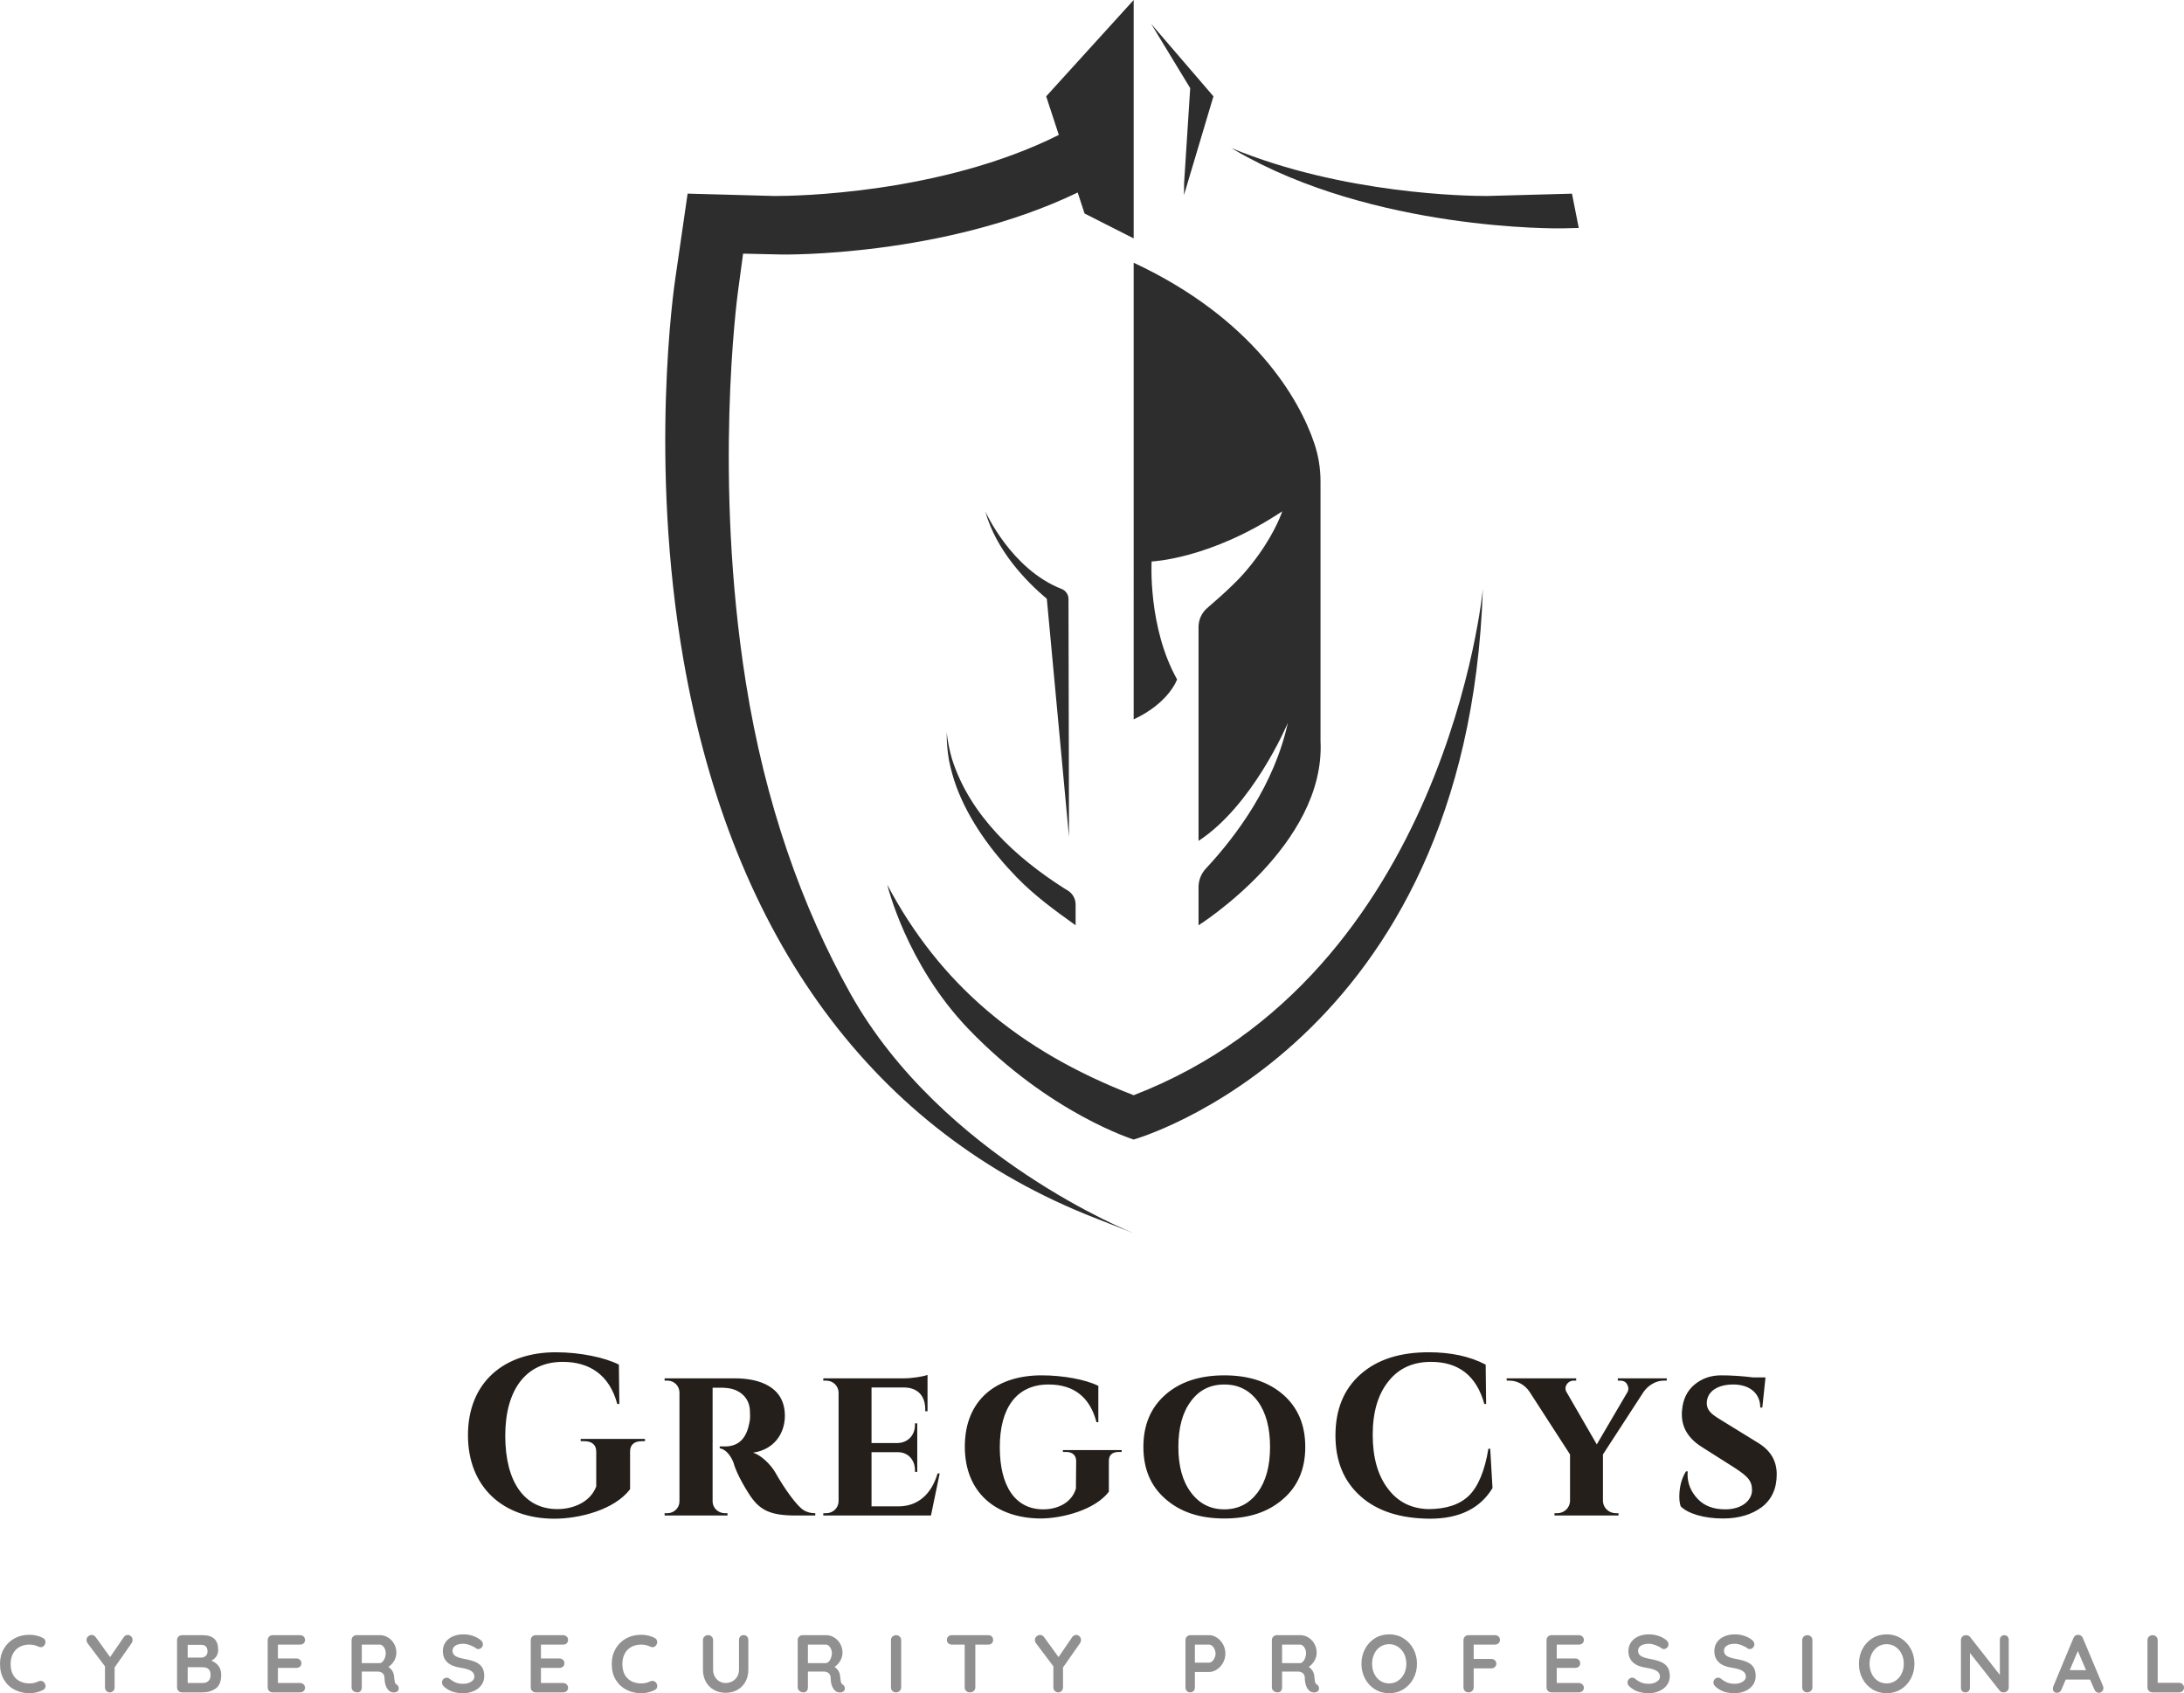 <svg id="final_svg" viewBox="172.004 259.107 716.31 555.356" xmlns="http://www.w3.org/2000/svg" xmlns:xlink="http://www.w3.org/1999/xlink" xml:space="preserve">
      <g id="png_group" transform="translate(390.193, 259.107) scale(1.284)" opacity="1">
      <g height="404.46" width="299.615" transform="rotate(0)">
                  <style type="text/css">.st0{fill:#241F1B;}</style>
          <g id="color_index_0" fill="rgba(45, 45, 45, 1)">
                          <path d="M47.291,253.803c-12.354-22.071-21.803-48.581-26.721-79.572c-8.25-52.035-2.262-97.79-1.999-99.714		l1.314-9.724l9.808,0.216c0.436,0.017,41.438,0.638,75.661-15.833l1.756,5.359l12.542,6.361V0L97.303,24.609l3.229,9.854		c-30.209,15.132-67.7,15.594-72.116,15.594h-0.732L5.712,49.456L2.559,71.222c-0.282,1.877-6.786,46.431,2.102,97.377		c12.436,71.238,48.731,120.504,104.961,142.466L119.62,315C119.62,315,70.707,295.636,47.291,253.803z M231.611,49.469		l-21.514,0.588h-0.732c-4.064,0-36.154-0.385-64.79-12.248l0.985,0.573c35.431,20.696,82.97,19.963,83.439,19.954l4.345-0.103		L231.611,49.469z M132.539,46.699l-0.037,3.129l7.527-25.219L124.124,6.104l9.967,16.41L132.539,46.699z M71.898,187.101		c-0.026,2.342,0.165,4.699,0.571,7.036c0.451,2.325,1.098,4.62,1.912,6.864c3.26,8.677,8.961,16.462,15.38,23.076		c4.582,4.722,9.736,8.465,15.062,12.278c0,0,0-3.063,0-5.321c0-1.462-0.769-2.815-2.022-3.568c-0.38-0.228-0.689-0.415-0.785-0.476		c-12.396-7.875-24.16-18.656-28.749-33.048C72.607,191.721,72.145,189.434,71.898,187.101z M130.74,173.547		c-7.478-13.33-6.505-30.123-6.505-30.123s14.895-0.554,33.301-12.764c0,0,0.012,0,0.012-0.012c0.025-0.012,0.037-0.025,0.062-0.037		c0,0-0.086,0.259-0.271,0.739c0,0.025-0.012,0.049-0.025,0.062c-0.825,2.144-3.56,8.328-9.696,15.265		c-1.479,1.663-3.659,3.745-5.717,5.606c-1.135,1.023-2.409,2.132-3.462,3.038c-1.411,1.214-2.217,2.978-2.217,4.84v54.634		c13.786-9.006,22.509-29.421,22.817-30.16c-3.465,15.777-13.028,28.749-20.938,37.226c-1.203,1.289-1.879,2.976-1.879,4.74v9.754		c0,0,32.525-20.439,31.158-47.112v-66.27c0-3.302-0.53-6.591-1.589-9.733c-3.844-11.433-15.696-31.922-46.139-46.127V183.76		C128.744,179.522,130.74,173.547,130.74,173.547z M103.002,152.924c-0.033-1.104-0.726-2.077-1.755-2.479		c-12.953-5.059-19.503-19.834-19.503-19.834c2.782,9.994,10.378,17.843,15.723,22.35l5.664,60.797L103.002,152.924z		 M119.652,291.083c0,0-21.453-6.649-42.195-28.229c-15.909-16.552-20.73-36.826-20.73-36.826		c13.258,25.015,33.262,42.287,62.925,53.736c80.033-30.891,89.196-129.336,89.196-129.336		C204.99,267.192,119.652,291.083,119.652,291.083z"></path>
                      </g>
              </g>
    </g>
    <g id="text_group" transform="rotate(0)" opacity="1">
      <g id="text_layer_1_0" fill="rgba(36, 31, 27, 1)" transform="translate(322.117, 682.983)">
                  <path d="M3.37 46.87C3.37 63.97 15.00 74.24 31.72 74.24C39.82 74.24 51.37 71.39 56.54 64.57L56.54 52.19C56.54 50.02 57.89 48.82 60.29 48.82L61.42 48.82L61.42 48.07L40.34 48.07L40.34 48.82L41.54 48.82C44.02 48.82 45.44 50.02 45.44 52.19L45.44 63.67C43.49 68.84 37.87 71.09 32.70 71.09C21.82 71.09 15.60 62.09 15.60 47.02C15.60 32.02 22.35 22.80 34.42 22.80C43.12 22.80 49.72 26.92 52.34 36.60L53.02 36.60L52.87 23.70C48.29 21.37 40.19 19.65 32.17 19.65C15.30 19.65 3.37 29.40 3.37 46.87ZM67.87 28.95L68.84 28.95C70.94 28.95 72.74 30.67 72.74 32.85L72.74 68.54C72.74 70.72 70.94 72.44 68.77 72.44L67.87 72.44L67.87 73.19L88.49 73.19L88.49 72.44L87.66 72.44C85.56 72.44 83.61 70.87 83.61 68.47L83.61 31.27L86.01 31.27C86.69 31.27 87.36 31.27 87.89 31.35C92.09 31.57 95.69 34.27 95.84 38.77C95.91 40.72 95.99 41.54 95.61 43.04C94.64 47.99 92.09 50.47 87.81 50.54L85.94 50.54L85.94 51.14C87.44 51.37 89.24 52.79 90.44 55.79C91.11 58.27 92.76 61.72 95.46 65.99C98.99 71.62 102.66 73.19 110.99 73.19L117.28 73.19L117.28 72.44C115.71 72.44 114.43 72.07 113.38 71.39C111.21 69.97 107.31 64.64 104.09 58.94C102.51 56.32 99.59 53.47 96.89 52.57C103.79 51.59 107.31 46.27 107.31 40.49C107.31 30.97 98.99 28.20 90.89 28.20L67.87 28.20ZM119.91 73.19L155.23 73.19L158.08 59.39L157.40 59.39C155.38 66.22 150.95 70.12 144.73 70.19L135.73 70.19L135.73 52.42L144.36 52.42C147.73 52.42 149.98 54.97 149.98 58.34L149.98 58.87L150.73 58.87L150.73 42.97L149.98 42.97L149.98 43.49C149.98 46.87 147.66 49.34 144.28 49.42L135.73 49.42L135.73 31.20L146.53 31.20C150.80 31.27 153.35 33.90 153.35 38.32L153.35 38.99L154.10 38.99L154.10 27.07C152.83 27.60 149.01 28.20 146.31 28.20L119.91 28.20L119.91 28.95L120.81 28.95C123.13 28.95 124.86 30.67 124.93 32.85L124.93 68.54C124.86 70.72 123.13 72.44 120.81 72.44L119.91 72.44ZM166.33 50.62C166.33 65.69 176.53 74.02 191.07 74.17C198.27 74.17 209.00 71.39 213.57 65.39L213.57 55.34C213.57 53.32 214.70 52.34 216.87 52.34L217.77 52.34L217.77 51.74L198.50 51.74L198.50 52.34L199.55 52.34C201.65 52.34 202.85 53.47 202.85 55.34L202.77 64.34C201.50 68.77 197.07 71.17 192.05 71.17C182.98 71.17 177.80 63.74 177.80 50.77C177.80 37.87 183.35 30.22 193.77 30.22C202.10 30.22 207.35 34.35 209.52 42.59L210.12 42.59L210.12 30.67C205.92 28.57 198.50 27.22 191.52 27.22C176.75 27.22 166.33 35.17 166.33 50.62ZM224.90 50.69C224.90 57.89 227.29 63.59 232.17 67.79C237.04 72.07 243.42 74.17 251.44 74.17C259.47 74.17 265.84 72.07 270.71 67.79C275.59 63.59 277.99 57.89 277.99 50.69C277.99 43.49 275.59 37.79 270.71 33.52C265.84 29.32 259.47 27.22 251.44 27.22C243.42 27.22 236.97 29.32 232.17 33.52C227.29 37.79 224.90 43.49 224.90 50.69ZM236.37 50.69C236.37 44.39 237.72 39.37 240.49 35.70C243.19 32.02 246.87 30.22 251.44 30.22C256.02 30.22 259.62 32.02 262.39 35.70C265.09 39.37 266.44 44.39 266.44 50.69C266.44 56.99 265.09 61.94 262.39 65.62C259.62 69.29 256.02 71.17 251.44 71.17C246.87 71.17 243.19 69.29 240.49 65.62C237.72 61.94 236.37 56.99 236.37 50.69ZM318.86 74.24C328.53 74.24 335.36 70.87 339.40 64.19L338.65 51.29L338.05 51.29C336.86 58.57 334.68 63.74 331.61 66.74C328.53 69.67 324.11 71.09 318.33 71.09C312.71 70.94 308.28 68.69 305.06 64.34C301.76 59.99 300.11 54.14 300.11 46.72C300.11 39.29 301.83 33.45 305.28 29.17C308.66 24.90 313.31 22.80 319.23 22.80C328.31 22.80 334.16 27.37 336.71 36.60L337.31 36.60L337.16 23.70C331.98 21.00 325.76 19.65 318.48 19.65C308.96 19.65 301.53 22.05 296.06 26.92C290.59 31.80 287.89 38.47 287.89 46.94C287.89 55.42 290.66 62.02 296.14 66.89C301.61 71.77 309.18 74.17 318.86 74.24ZM344.05 28.20L344.05 28.95L344.95 28.95C347.65 28.95 350.13 30.45 351.55 32.62L364.83 53.17L364.83 68.47C364.75 70.64 362.95 72.44 360.63 72.44L359.73 72.44L359.73 73.19L380.72 73.19L380.72 72.44L379.90 72.44C377.50 72.44 375.70 70.64 375.62 68.47L375.62 53.17L388.97 32.62C390.47 30.52 392.95 28.95 395.57 28.95L396.55 28.95L396.55 28.20L380.50 28.20L380.50 28.95L381.25 28.95C382.22 28.95 382.90 29.25 383.35 29.85C384.17 31.12 384.02 31.95 383.72 32.62L373.60 49.87L363.63 32.62C363.40 32.25 363.33 31.87 363.33 31.42C363.33 30.60 364.15 28.95 366.03 28.95L366.85 28.95L366.85 28.20ZM400.67 67.04C400.67 68.24 400.82 69.29 401.12 70.19C403.45 72.52 408.62 74.17 414.99 74.17C420.17 74.17 424.44 72.89 427.74 70.42C430.97 67.94 432.62 64.34 432.62 59.69C432.62 55.27 430.59 51.82 426.47 49.34L414.54 41.99C413.42 41.32 412.52 40.72 411.92 40.27C410.42 39.14 409.67 37.87 409.67 36.37C409.67 32.70 412.97 30.22 418.37 30.22C423.69 30.22 427.22 33.07 427.22 37.79L427.89 37.79L428.94 27.90L424.89 27.90C421.22 27.45 417.69 27.22 414.39 27.22C411.02 27.22 408.17 28.20 405.70 30.22C403.22 32.25 401.87 35.10 401.57 38.62C401.50 39.14 401.50 39.59 401.50 40.04C401.50 44.47 403.75 48.07 408.25 50.84L418.89 57.59C422.87 60.22 424.52 61.64 424.52 64.87C424.52 68.09 421.37 71.17 415.74 71.17C411.85 71.17 408.85 70.04 406.67 67.72C404.50 65.39 403.37 62.77 403.37 59.69C403.37 59.39 403.37 59.09 403.45 58.72L402.85 58.72C401.42 61.04 400.67 63.82 400.67 67.04Z"></path>
              </g>
    </g>
    <g id="tagline_group" transform="rotate(0)" opacity="1">
      <g id="text_layer_2_0" fill="rgba(144, 144, 144, 1)" transform="translate(170.934, 787.382)">
                  <path d="M15.15 8.95L15.15 8.95Q15.98 9.38 15.98 10.32L15.98 10.32Q15.98 10.88 15.58 11.42L15.58 11.42Q15.15 11.98 14.48 11.98L14.48 11.98Q14.02 11.98 13.57 11.74L13.57 11.74Q12.25 11.13 10.72 11.13L10.72 11.13Q8.85 11.13 7.45 11.92Q6.06 12.71 5.31 14.14Q4.56 15.58 4.56 17.43L4.56 17.43Q4.56 20.59 6.26 22.22Q7.96 23.86 10.72 23.86L10.72 23.86Q12.36 23.86 13.57 23.24L13.57 23.24Q14.05 23.03 14.42 23.03L14.42 23.03Q15.12 23.03 15.60 23.62L15.60 23.62Q16.00 24.13 16.00 24.72L16.00 24.72Q16.00 25.15 15.79 25.50Q15.58 25.84 15.17 26.03L15.17 26.03Q13.08 27.08 10.72 27.08L10.72 27.08Q8.10 27.08 5.90 25.96Q3.70 24.85 2.39 22.68Q1.07 20.51 1.07 17.43L1.07 17.43Q1.07 14.69 2.32 12.52Q3.57 10.35 5.76 9.13Q7.96 7.91 10.72 7.91L10.72 7.91Q13.11 7.91 15.15 8.95ZM44.56 9.62L44.56 9.62Q44.56 10.16 44.26 10.62L44.26 10.62L38.66 18.63L38.66 25.17Q38.66 25.87 38.20 26.34Q37.75 26.81 37.10 26.81L37.10 26.81Q36.43 26.81 35.96 26.34Q35.50 25.87 35.50 25.17L35.50 25.17L35.50 18.26L29.92 10.86Q29.44 10.21 29.44 9.60L29.44 9.60Q29.44 8.90 29.99 8.43Q30.54 7.96 31.15 7.96L31.15 7.96Q31.90 7.96 32.47 8.71L32.47 8.71L37.18 15.23L41.61 8.77Q42.17 7.96 42.95 7.96L42.95 7.96Q43.59 7.96 44.07 8.44Q44.56 8.93 44.56 9.62ZM59.14 25.17L59.14 25.17L59.14 9.68Q59.14 8.98 59.61 8.51Q60.08 8.04 60.78 8.04L60.78 8.04L67.53 8.04Q72.63 8.04 72.63 12.81L72.63 12.81Q72.63 14.02 72.05 14.95Q71.47 15.87 70.40 16.41L70.40 16.41Q71.85 16.97 72.73 18.11Q73.62 19.25 73.62 21.10L73.62 21.10Q73.62 24.29 71.79 25.55L71.79 25.55Q69.97 26.81 67.45 26.81L67.45 26.81L60.78 26.81Q60.08 26.81 59.61 26.34Q59.14 25.87 59.14 25.17ZM67.26 18.55L62.63 18.55L62.63 23.73L67.45 23.73Q68.74 23.73 69.44 23.06Q70.13 22.39 70.13 21.10L70.13 21.10Q70.13 20.29 69.90 19.80Q69.68 19.30 69.30 19.02Q68.93 18.74 68.40 18.65Q67.88 18.55 67.26 18.55L67.26 18.55ZM62.63 15.39L67.13 15.39Q67.93 15.39 68.54 14.85Q69.14 14.32 69.14 13.40L69.14 13.40Q69.14 12.28 68.59 11.74Q68.04 11.21 67.05 11.21L67.05 11.21L62.63 11.21L62.63 15.39ZM90.51 8.04L90.51 8.04L99.49 8.04Q100.19 8.04 100.65 8.49Q101.12 8.93 101.12 9.62L101.12 9.62Q101.12 10.29 100.67 10.71Q100.21 11.13 99.49 11.13L99.49 11.13L92.22 11.13L92.22 15.68L98.28 15.68Q98.98 15.68 99.45 16.13Q99.92 16.57 99.92 17.26L99.92 17.26Q99.92 17.94 99.46 18.35Q99.01 18.77 98.28 18.77L98.28 18.77L92.22 18.77L92.22 23.73L99.49 23.73Q100.19 23.73 100.65 24.20Q101.12 24.66 101.12 25.28L101.12 25.28Q101.12 25.95 100.65 26.38Q100.19 26.81 99.49 26.81L99.49 26.81L90.51 26.81Q89.81 26.81 89.34 26.34Q88.87 25.87 88.87 25.17L88.87 25.17L88.87 9.68Q88.87 8.98 89.34 8.51Q89.81 8.04 90.51 8.04ZM116.38 25.17L116.38 9.68Q116.38 8.98 116.85 8.51Q117.32 8.04 118.01 8.04L118.01 8.04L125.73 8.04Q126.78 8.04 127.74 8.49Q128.71 8.93 129.45 9.69Q130.18 10.46 130.63 11.51Q131.07 12.57 131.07 13.81L131.07 13.81Q131.07 15.17 130.35 16.43Q129.62 17.69 128.47 18.44L128.47 18.44Q130.16 19.62 130.32 21.61L130.32 21.61Q130.40 22.04 130.40 22.44L130.40 22.44Q130.51 23.27 130.61 23.63Q130.72 23.99 131.10 24.18L131.10 24.18Q131.44 24.40 131.65 24.74Q131.85 25.09 131.85 25.47L131.85 25.47Q131.85 26.17 131.38 26.50Q130.91 26.84 130.29 26.84L130.29 26.84Q129.38 26.84 128.79 26.37Q128.20 25.90 127.84 25.19Q127.48 24.48 127.33 23.63Q127.18 22.79 127.18 22.06L127.18 22.06Q127.18 21.10 126.57 20.54Q125.95 19.97 124.74 19.97L124.74 19.97L119.73 19.97L119.73 25.17Q119.73 25.90 119.34 26.35Q118.95 26.81 118.31 26.81L118.31 26.81Q117.53 26.81 116.95 26.34Q116.38 25.87 116.38 25.17L116.38 25.17ZM125.60 11.13L119.73 11.13L119.73 17.21L125.60 17.21Q125.98 17.21 126.32 16.94Q126.67 16.68 126.95 16.22Q127.24 15.76 127.41 15.16Q127.58 14.56 127.58 13.89L127.58 13.89Q127.58 13.32 127.41 12.83Q127.24 12.33 126.95 11.94Q126.67 11.55 126.32 11.34Q125.98 11.13 125.60 11.13L125.60 11.13ZM153.00 27.08L153.00 27.08Q151.07 27.08 149.57 26.59Q148.07 26.11 146.75 24.96L146.75 24.96Q146.03 24.32 146.03 23.54L146.03 23.54Q146.03 22.92 146.48 22.45Q146.94 21.98 147.58 21.98L147.58 21.98Q148.09 21.98 148.50 22.31L148.50 22.31Q149.57 23.19 150.59 23.59Q151.60 23.99 153.00 23.99L153.00 23.99Q154.50 23.99 155.59 23.32Q156.67 22.65 156.67 21.66L156.67 21.66Q156.67 20.46 155.60 19.77Q154.53 19.09 152.19 18.74L152.19 18.74Q146.32 17.88 146.32 13.27L146.32 13.27Q146.32 11.58 147.21 10.33Q148.09 9.09 149.62 8.43Q151.15 7.77 153.03 7.77L153.03 7.77Q154.71 7.77 156.20 8.28Q157.69 8.79 158.68 9.62L158.68 9.62Q159.46 10.24 159.46 11.05L159.46 11.05Q159.46 11.66 159.00 12.13Q158.55 12.60 157.93 12.60L157.93 12.60Q157.53 12.60 157.21 12.36L157.21 12.36Q156.51 11.80 155.26 11.33Q154.02 10.86 153.03 10.86L153.03 10.86Q151.34 10.86 150.41 11.49Q149.49 12.12 149.49 13.14L149.49 13.14Q149.49 14.29 150.44 14.88Q151.39 15.47 153.43 15.84L153.43 15.84Q155.73 16.25 157.11 16.88Q158.49 17.51 159.19 18.59Q159.89 19.68 159.89 21.47L159.89 21.47Q159.89 23.16 158.94 24.44Q157.99 25.71 156.40 26.39Q154.82 27.08 153.00 27.08ZM176.78 8.04L176.78 8.04L185.76 8.04Q186.46 8.04 186.93 8.49Q187.39 8.93 187.39 9.62L187.39 9.62Q187.39 10.29 186.94 10.71Q186.48 11.13 185.76 11.13L185.76 11.13L178.49 11.13L178.49 15.68L184.55 15.68Q185.25 15.68 185.72 16.13Q186.19 16.57 186.19 17.26L186.19 17.26Q186.19 17.94 185.73 18.35Q185.28 18.77 184.55 18.77L184.55 18.77L178.49 18.77L178.49 23.73L185.76 23.73Q186.46 23.73 186.93 24.20Q187.39 24.66 187.39 25.28L187.39 25.28Q187.39 25.95 186.93 26.38Q186.46 26.81 185.76 26.81L185.76 26.81L176.78 26.81Q176.08 26.81 175.61 26.34Q175.14 25.87 175.14 25.17L175.14 25.17L175.14 9.68Q175.14 8.98 175.61 8.51Q176.08 8.04 176.78 8.04ZM215.79 8.95L215.79 8.95Q216.62 9.38 216.62 10.32L216.62 10.32Q216.62 10.88 216.21 11.42L216.21 11.42Q215.79 11.98 215.12 11.98L215.12 11.98Q214.66 11.98 214.20 11.74L214.20 11.74Q212.89 11.13 211.36 11.13L211.36 11.13Q209.49 11.13 208.09 11.92Q206.70 12.71 205.95 14.14Q205.20 15.58 205.20 17.43L205.20 17.43Q205.20 20.59 206.90 22.22Q208.60 23.86 211.36 23.86L211.36 23.86Q213.00 23.86 214.20 23.24L214.20 23.24Q214.69 23.03 215.06 23.03L215.06 23.03Q215.76 23.03 216.24 23.62L216.24 23.62Q216.64 24.13 216.64 24.72L216.64 24.72Q216.64 25.15 216.43 25.50Q216.21 25.84 215.81 26.03L215.81 26.03Q213.72 27.08 211.36 27.08L211.36 27.08Q208.73 27.08 206.54 25.96Q204.34 24.85 203.02 22.68Q201.71 20.51 201.71 17.43L201.71 17.43Q201.71 14.69 202.96 12.52Q204.20 10.35 206.40 9.13Q208.60 7.91 211.36 7.91L211.36 7.91Q213.75 7.91 215.79 8.95ZM244.95 8.02L244.95 8.02Q245.65 8.02 246.08 8.47Q246.51 8.93 246.51 9.65L246.51 9.65L246.51 19.36Q246.51 21.58 245.57 23.30Q244.63 25.01 242.94 25.98Q241.25 26.94 239.08 26.94L239.08 26.94Q236.91 26.94 235.21 25.98Q233.51 25.01 232.57 23.30Q231.63 21.58 231.63 19.36L231.63 19.36L231.63 9.65Q231.63 8.95 232.11 8.49Q232.59 8.02 233.35 8.02L233.35 8.02Q233.99 8.02 234.47 8.49Q234.95 8.95 234.95 9.65L234.95 9.65L234.95 19.36Q234.95 20.64 235.52 21.65Q236.08 22.65 237.03 23.19Q237.98 23.73 239.08 23.73L239.08 23.73Q240.24 23.73 241.24 23.19Q242.25 22.65 242.85 21.65Q243.45 20.64 243.45 19.36L243.45 19.36L243.45 9.65Q243.45 8.93 243.85 8.47Q244.26 8.02 244.95 8.02ZM262.70 25.17L262.70 9.68Q262.70 8.98 263.17 8.51Q263.64 8.04 264.34 8.04L264.34 8.04L272.06 8.04Q273.10 8.04 274.07 8.49Q275.03 8.93 275.77 9.69Q276.51 10.46 276.95 11.51Q277.39 12.57 277.39 13.81L277.39 13.81Q277.39 15.17 276.67 16.43Q275.95 17.69 274.79 18.44L274.79 18.44Q276.48 19.62 276.64 21.61L276.64 21.61Q276.72 22.04 276.72 22.44L276.72 22.44Q276.83 23.27 276.94 23.63Q277.04 23.99 277.42 24.18L277.42 24.18Q277.77 24.40 277.97 24.74Q278.17 25.09 278.17 25.47L278.17 25.47Q278.17 26.17 277.70 26.50Q277.23 26.84 276.62 26.84L276.62 26.84Q275.70 26.84 275.11 26.37Q274.52 25.90 274.16 25.19Q273.80 24.48 273.65 23.63Q273.51 22.79 273.51 22.06L273.51 22.06Q273.51 21.10 272.89 20.54Q272.27 19.97 271.07 19.97L271.07 19.97L266.05 19.97L266.05 25.17Q266.05 25.90 265.66 26.35Q265.28 26.81 264.63 26.81L264.63 26.81Q263.85 26.81 263.28 26.34Q262.70 25.87 262.70 25.17L262.70 25.17ZM271.92 11.13L266.05 11.13L266.05 17.21L271.92 17.21Q272.30 17.21 272.65 16.94Q273.00 16.68 273.28 16.22Q273.56 15.76 273.73 15.16Q273.91 14.56 273.91 13.89L273.91 13.89Q273.91 13.32 273.73 12.83Q273.56 12.33 273.28 11.94Q273.00 11.55 272.65 11.34Q272.30 11.13 271.92 11.13L271.92 11.13ZM296.64 9.68L296.64 25.17Q296.64 25.87 296.13 26.34Q295.62 26.81 294.95 26.81L294.95 26.81Q294.23 26.81 293.76 26.34Q293.29 25.87 293.29 25.17L293.29 25.17L293.29 9.68Q293.29 8.98 293.77 8.51Q294.26 8.04 295.01 8.04L295.01 8.04Q295.68 8.04 296.16 8.51Q296.64 8.98 296.64 9.68L296.64 9.68ZM313.26 8.04L313.26 8.04L325.17 8.04Q325.89 8.04 326.35 8.47Q326.80 8.90 326.80 9.60L326.80 9.60Q326.80 10.29 326.35 10.71Q325.89 11.13 325.17 11.13L325.17 11.13L320.96 11.13L320.96 25.17Q320.96 25.87 320.45 26.34Q319.94 26.81 319.19 26.81L319.19 26.81Q318.44 26.81 317.95 26.34Q317.47 25.87 317.47 25.17L317.47 25.17L317.47 11.13L313.26 11.13Q312.54 11.13 312.08 10.70Q311.63 10.27 311.63 9.57L311.63 9.57Q311.63 8.90 312.10 8.47Q312.57 8.04 313.26 8.04ZM355.62 9.62L355.62 9.62Q355.62 10.16 355.33 10.62L355.33 10.62L349.72 18.63L349.72 25.17Q349.72 25.87 349.27 26.34Q348.81 26.81 348.17 26.81L348.17 26.81Q347.50 26.81 347.03 26.34Q346.56 25.87 346.56 25.17L346.56 25.17L346.56 18.26L340.98 10.86Q340.50 10.21 340.50 9.60L340.50 9.60Q340.50 8.90 341.05 8.43Q341.60 7.96 342.22 7.96L342.22 7.96Q342.97 7.96 343.53 8.71L343.53 8.71L348.25 15.23L352.67 8.77Q353.24 7.96 354.01 7.96L354.01 7.96Q354.66 7.96 355.14 8.44Q355.62 8.93 355.62 9.62ZM389.88 25.17L389.88 9.68Q389.88 8.98 390.35 8.51Q390.82 8.04 391.52 8.04L391.52 8.04L397.63 8.04Q398.68 8.04 399.63 8.53Q400.58 9.01 401.33 9.83Q402.08 10.64 402.52 11.74Q402.97 12.84 402.97 14.07L402.97 14.07Q402.97 15.31 402.52 16.39Q402.08 17.48 401.33 18.31Q400.58 19.14 399.63 19.62Q398.68 20.11 397.63 20.11L397.63 20.11L392.97 20.11L392.97 25.17Q392.97 25.90 392.54 26.35Q392.11 26.81 391.41 26.81L391.41 26.81Q390.74 26.81 390.31 26.34Q389.88 25.87 389.88 25.17L389.88 25.17ZM392.97 11.13L392.97 17.05L397.63 17.05Q398.03 17.05 398.41 16.80Q398.78 16.54 399.08 16.13Q399.37 15.71 399.56 15.17Q399.75 14.64 399.75 14.07L399.75 14.07Q399.75 13.51 399.56 12.98Q399.37 12.44 399.08 12.02Q398.78 11.61 398.41 11.37Q398.03 11.13 397.63 11.13L397.63 11.13L392.97 11.13ZM418.22 25.17L418.22 9.68Q418.22 8.98 418.69 8.51Q419.16 8.04 419.86 8.04L419.86 8.04L427.58 8.04Q428.62 8.04 429.59 8.49Q430.55 8.93 431.29 9.69Q432.03 10.46 432.47 11.51Q432.91 12.57 432.91 13.81L432.91 13.81Q432.91 15.17 432.19 16.43Q431.46 17.69 430.31 18.44L430.31 18.44Q432.00 19.62 432.16 21.61L432.16 21.61Q432.24 22.04 432.24 22.44L432.24 22.44Q432.35 23.27 432.46 23.63Q432.56 23.99 432.94 24.18L432.94 24.18Q433.29 24.40 433.49 24.74Q433.69 25.09 433.69 25.47L433.69 25.47Q433.69 26.17 433.22 26.50Q432.75 26.84 432.13 26.84L432.13 26.84Q431.22 26.84 430.63 26.37Q430.04 25.90 429.68 25.19Q429.32 24.48 429.17 23.63Q429.02 22.79 429.02 22.06L429.02 22.06Q429.02 21.10 428.41 20.54Q427.79 19.97 426.58 19.97L426.58 19.97L421.57 19.97L421.57 25.17Q421.57 25.90 421.18 26.35Q420.79 26.81 420.15 26.81L420.15 26.81Q419.37 26.81 418.80 26.34Q418.22 25.87 418.22 25.17L418.22 25.17ZM427.44 11.13L421.57 11.13L421.57 17.21L427.44 17.21Q427.82 17.21 428.17 16.94Q428.52 16.68 428.80 16.22Q429.08 15.76 429.25 15.16Q429.43 14.56 429.43 13.89L429.43 13.89Q429.43 13.32 429.25 12.83Q429.08 12.33 428.80 11.94Q428.52 11.55 428.17 11.34Q427.82 11.13 427.44 11.13L427.44 11.13ZM465.81 17.43L465.81 17.43Q465.81 20.08 464.63 22.29Q463.45 24.50 461.37 25.79Q459.29 27.08 456.69 27.08L456.69 27.08Q454.09 27.08 452.01 25.79Q449.94 24.50 448.77 22.29Q447.60 20.08 447.60 17.43L447.60 17.43Q447.60 14.77 448.77 12.56Q449.94 10.35 452.01 9.06Q454.09 7.77 456.69 7.77L456.69 7.77Q459.29 7.77 461.37 9.06Q463.45 10.35 464.63 12.56Q465.81 14.77 465.81 17.43ZM462.32 17.43L462.32 17.43Q462.32 15.63 461.60 14.17Q460.87 12.71 459.59 11.85Q458.30 10.99 456.69 10.99L456.69 10.99Q455.06 10.99 453.78 11.84Q452.51 12.68 451.80 14.16Q451.09 15.63 451.09 17.43L451.09 17.43Q451.09 19.22 451.80 20.70Q452.51 22.17 453.78 23.02Q455.06 23.86 456.69 23.86L456.69 23.86Q458.30 23.86 459.59 23.00Q460.87 22.14 461.60 20.68Q462.32 19.22 462.32 17.43ZM481.06 25.17L481.06 9.68Q481.06 8.98 481.53 8.51Q482.00 8.04 482.70 8.04L482.70 8.04L491.41 8.04Q492.11 8.04 492.58 8.49Q493.04 8.93 493.04 9.62L493.04 9.62Q493.04 10.21 492.58 10.67Q492.11 11.13 491.41 11.13L491.41 11.13L484.41 11.13L484.41 15.84L490.20 15.84Q490.90 15.84 491.37 16.29Q491.84 16.73 491.84 17.43L491.84 17.43Q491.84 18.02 491.37 18.47Q490.90 18.93 490.20 18.93L490.20 18.93L484.41 18.93L484.41 25.17Q484.41 25.87 483.92 26.34Q483.42 26.81 482.75 26.81L482.75 26.81Q482.00 26.81 481.53 26.35Q481.06 25.90 481.06 25.17L481.06 25.17ZM509.93 8.04L509.93 8.04L518.92 8.04Q519.61 8.04 520.08 8.49Q520.55 8.93 520.55 9.62L520.55 9.62Q520.55 10.29 520.09 10.71Q519.64 11.13 518.92 11.13L518.92 11.13L511.65 11.13L511.65 15.68L517.71 15.68Q518.41 15.68 518.87 16.13Q519.34 16.57 519.34 17.26L519.34 17.26Q519.34 17.94 518.89 18.35Q518.43 18.77 517.71 18.77L517.71 18.77L511.65 18.77L511.65 23.73L518.92 23.73Q519.61 23.73 520.08 24.20Q520.55 24.66 520.55 25.28L520.55 25.28Q520.55 25.95 520.08 26.38Q519.61 26.81 518.92 26.81L518.92 26.81L509.93 26.81Q509.24 26.81 508.77 26.34Q508.30 25.87 508.30 25.17L508.30 25.17L508.30 9.68Q508.30 8.98 508.77 8.51Q509.24 8.04 509.93 8.04ZM541.84 27.08L541.84 27.08Q539.91 27.08 538.41 26.59Q536.90 26.11 535.59 24.96L535.59 24.96Q534.87 24.32 534.87 23.54L534.87 23.54Q534.87 22.92 535.32 22.45Q535.78 21.98 536.42 21.98L536.42 21.98Q536.93 21.98 537.33 22.31L537.33 22.31Q538.41 23.19 539.42 23.59Q540.44 23.99 541.84 23.99L541.84 23.99Q543.34 23.99 544.42 23.32Q545.51 22.65 545.51 21.66L545.51 21.66Q545.51 20.46 544.44 19.77Q543.36 19.09 541.03 18.74L541.03 18.74Q535.16 17.88 535.16 13.27L535.16 13.27Q535.16 11.58 536.05 10.33Q536.93 9.09 538.46 8.43Q539.99 7.77 541.86 7.77L541.86 7.77Q543.55 7.77 545.04 8.28Q546.53 8.79 547.52 9.62L547.52 9.62Q548.30 10.24 548.30 11.05L548.30 11.05Q548.30 11.66 547.84 12.13Q547.39 12.60 546.77 12.60L546.77 12.60Q546.37 12.60 546.05 12.36L546.05 12.36Q545.35 11.80 544.10 11.33Q542.86 10.86 541.86 10.86L541.86 10.86Q540.17 10.86 539.25 11.49Q538.32 12.12 538.32 13.14L538.32 13.14Q538.32 14.29 539.28 14.88Q540.23 15.47 542.27 15.84L542.27 15.84Q544.57 16.25 545.95 16.88Q547.33 17.51 548.03 18.59Q548.73 19.68 548.73 21.47L548.73 21.47Q548.73 23.16 547.77 24.44Q546.82 25.71 545.24 26.39Q543.66 27.08 541.84 27.08ZM570.01 27.08L570.01 27.08Q568.08 27.08 566.58 26.59Q565.08 26.11 563.77 24.96L563.77 24.96Q563.04 24.32 563.04 23.54L563.04 23.54Q563.04 22.92 563.50 22.45Q563.95 21.98 564.60 21.98L564.60 21.98Q565.11 21.98 565.51 22.31L565.51 22.31Q566.58 23.19 567.60 23.59Q568.62 23.99 570.01 23.99L570.01 23.99Q571.51 23.99 572.60 23.32Q573.69 22.65 573.69 21.66L573.69 21.66Q573.69 20.46 572.61 19.77Q571.54 19.09 569.21 18.74L569.21 18.74Q563.34 17.88 563.34 13.27L563.34 13.27Q563.34 11.58 564.22 10.33Q565.11 9.09 566.64 8.43Q568.16 7.77 570.04 7.77L570.04 7.77Q571.73 7.77 573.22 8.28Q574.70 8.79 575.70 9.62L575.70 9.62Q576.47 10.24 576.47 11.05L576.47 11.05Q576.47 11.66 576.02 12.13Q575.56 12.60 574.95 12.60L574.95 12.60Q574.54 12.60 574.22 12.36L574.22 12.36Q573.52 11.80 572.28 11.33Q571.03 10.86 570.04 10.86L570.04 10.86Q568.35 10.86 567.43 11.49Q566.50 12.12 566.50 13.14L566.50 13.14Q566.50 14.29 567.45 14.88Q568.40 15.47 570.44 15.84L570.44 15.84Q572.75 16.25 574.13 16.88Q575.51 17.51 576.21 18.59Q576.90 19.68 576.90 21.47L576.90 21.47Q576.90 23.16 575.95 24.44Q575.00 25.71 573.42 26.39Q571.84 27.08 570.01 27.08ZM595.51 9.68L595.51 25.17Q595.51 25.87 595.00 26.34Q594.49 26.81 593.82 26.81L593.82 26.81Q593.10 26.81 592.63 26.34Q592.16 25.87 592.16 25.17L592.16 25.17L592.16 9.68Q592.16 8.98 592.64 8.51Q593.12 8.04 593.87 8.04L593.87 8.04Q594.54 8.04 595.03 8.51Q595.51 8.98 595.51 9.68L595.51 9.68ZM628.97 17.43L628.97 17.43Q628.97 20.08 627.79 22.29Q626.61 24.50 624.53 25.79Q622.45 27.08 619.85 27.08L619.85 27.08Q617.25 27.08 615.17 25.79Q613.10 24.50 611.93 22.29Q610.76 20.08 610.76 17.43L610.76 17.43Q610.76 14.77 611.93 12.56Q613.10 10.35 615.17 9.06Q617.25 7.77 619.85 7.77L619.85 7.77Q622.45 7.77 624.53 9.06Q626.61 10.35 627.79 12.56Q628.97 14.77 628.97 17.43ZM625.48 17.43L625.48 17.43Q625.48 15.63 624.76 14.17Q624.03 12.71 622.75 11.85Q621.46 10.99 619.85 10.99L619.85 10.99Q618.22 10.99 616.94 11.84Q615.67 12.68 614.96 14.16Q614.25 15.63 614.25 17.43L614.25 17.43Q614.25 19.22 614.96 20.70Q615.67 22.17 616.94 23.02Q618.22 23.86 619.85 23.86L619.85 23.86Q621.46 23.86 622.75 23.00Q624.03 22.14 624.76 20.68Q625.48 19.22 625.48 17.43ZM658.46 8.04L658.46 8.04Q659.10 8.04 659.50 8.47Q659.90 8.90 659.90 9.54L659.90 9.54L659.90 25.17Q659.90 25.87 659.43 26.34Q658.97 26.81 658.27 26.81L658.27 26.81Q657.89 26.81 657.53 26.69Q657.17 26.57 657.01 26.35L657.01 26.35L647.17 13.86L647.17 25.31Q647.17 25.95 646.75 26.38Q646.34 26.81 645.67 26.81L645.67 26.81Q645.02 26.81 644.62 26.38Q644.22 25.95 644.22 25.31L644.22 25.31L644.22 9.68Q644.22 8.98 644.69 8.51Q645.16 8.04 645.86 8.04L645.86 8.04Q646.26 8.04 646.65 8.20Q647.04 8.36 647.22 8.63L647.22 8.63L656.98 21.07L656.98 9.54Q656.98 8.90 657.40 8.47Q657.81 8.04 658.46 8.04ZM684.22 9.01L690.81 24.72Q690.95 25.07 690.95 25.36L690.95 25.36Q690.95 26.06 690.49 26.50Q690.04 26.94 689.45 26.94L689.45 26.94Q688.96 26.94 688.58 26.65Q688.19 26.35 687.97 25.84L687.97 25.84L686.58 22.60L678.59 22.60L677.20 25.87Q677.01 26.38 676.62 26.66Q676.23 26.94 675.77 26.94L675.77 26.94Q675.08 26.94 674.72 26.57Q674.35 26.19 674.35 25.55L674.35 25.55Q674.35 25.31 674.43 25.04L674.43 25.04L681.11 9.01Q681.32 8.47 681.75 8.18Q682.18 7.88 682.72 7.94L682.72 7.94Q683.20 7.94 683.62 8.22Q684.03 8.50 684.22 9.01L684.22 9.01ZM682.56 13.24L679.90 19.52L685.26 19.52L682.56 13.24ZM708.75 23.67L715.75 23.67Q716.44 23.67 716.91 24.11Q717.38 24.56 717.38 25.25L717.38 25.25Q717.38 25.92 716.91 26.37Q716.44 26.81 715.75 26.81L715.75 26.81L707.03 26.81Q706.34 26.81 705.87 26.34Q705.40 25.87 705.40 25.17L705.40 25.17L705.40 9.68Q705.40 8.98 705.88 8.51Q706.36 8.04 707.11 8.04L707.11 8.04Q707.78 8.04 708.27 8.51Q708.75 8.98 708.75 9.68L708.75 9.68L708.75 23.67Z"></path>
              </g>
    </g>
  </svg>